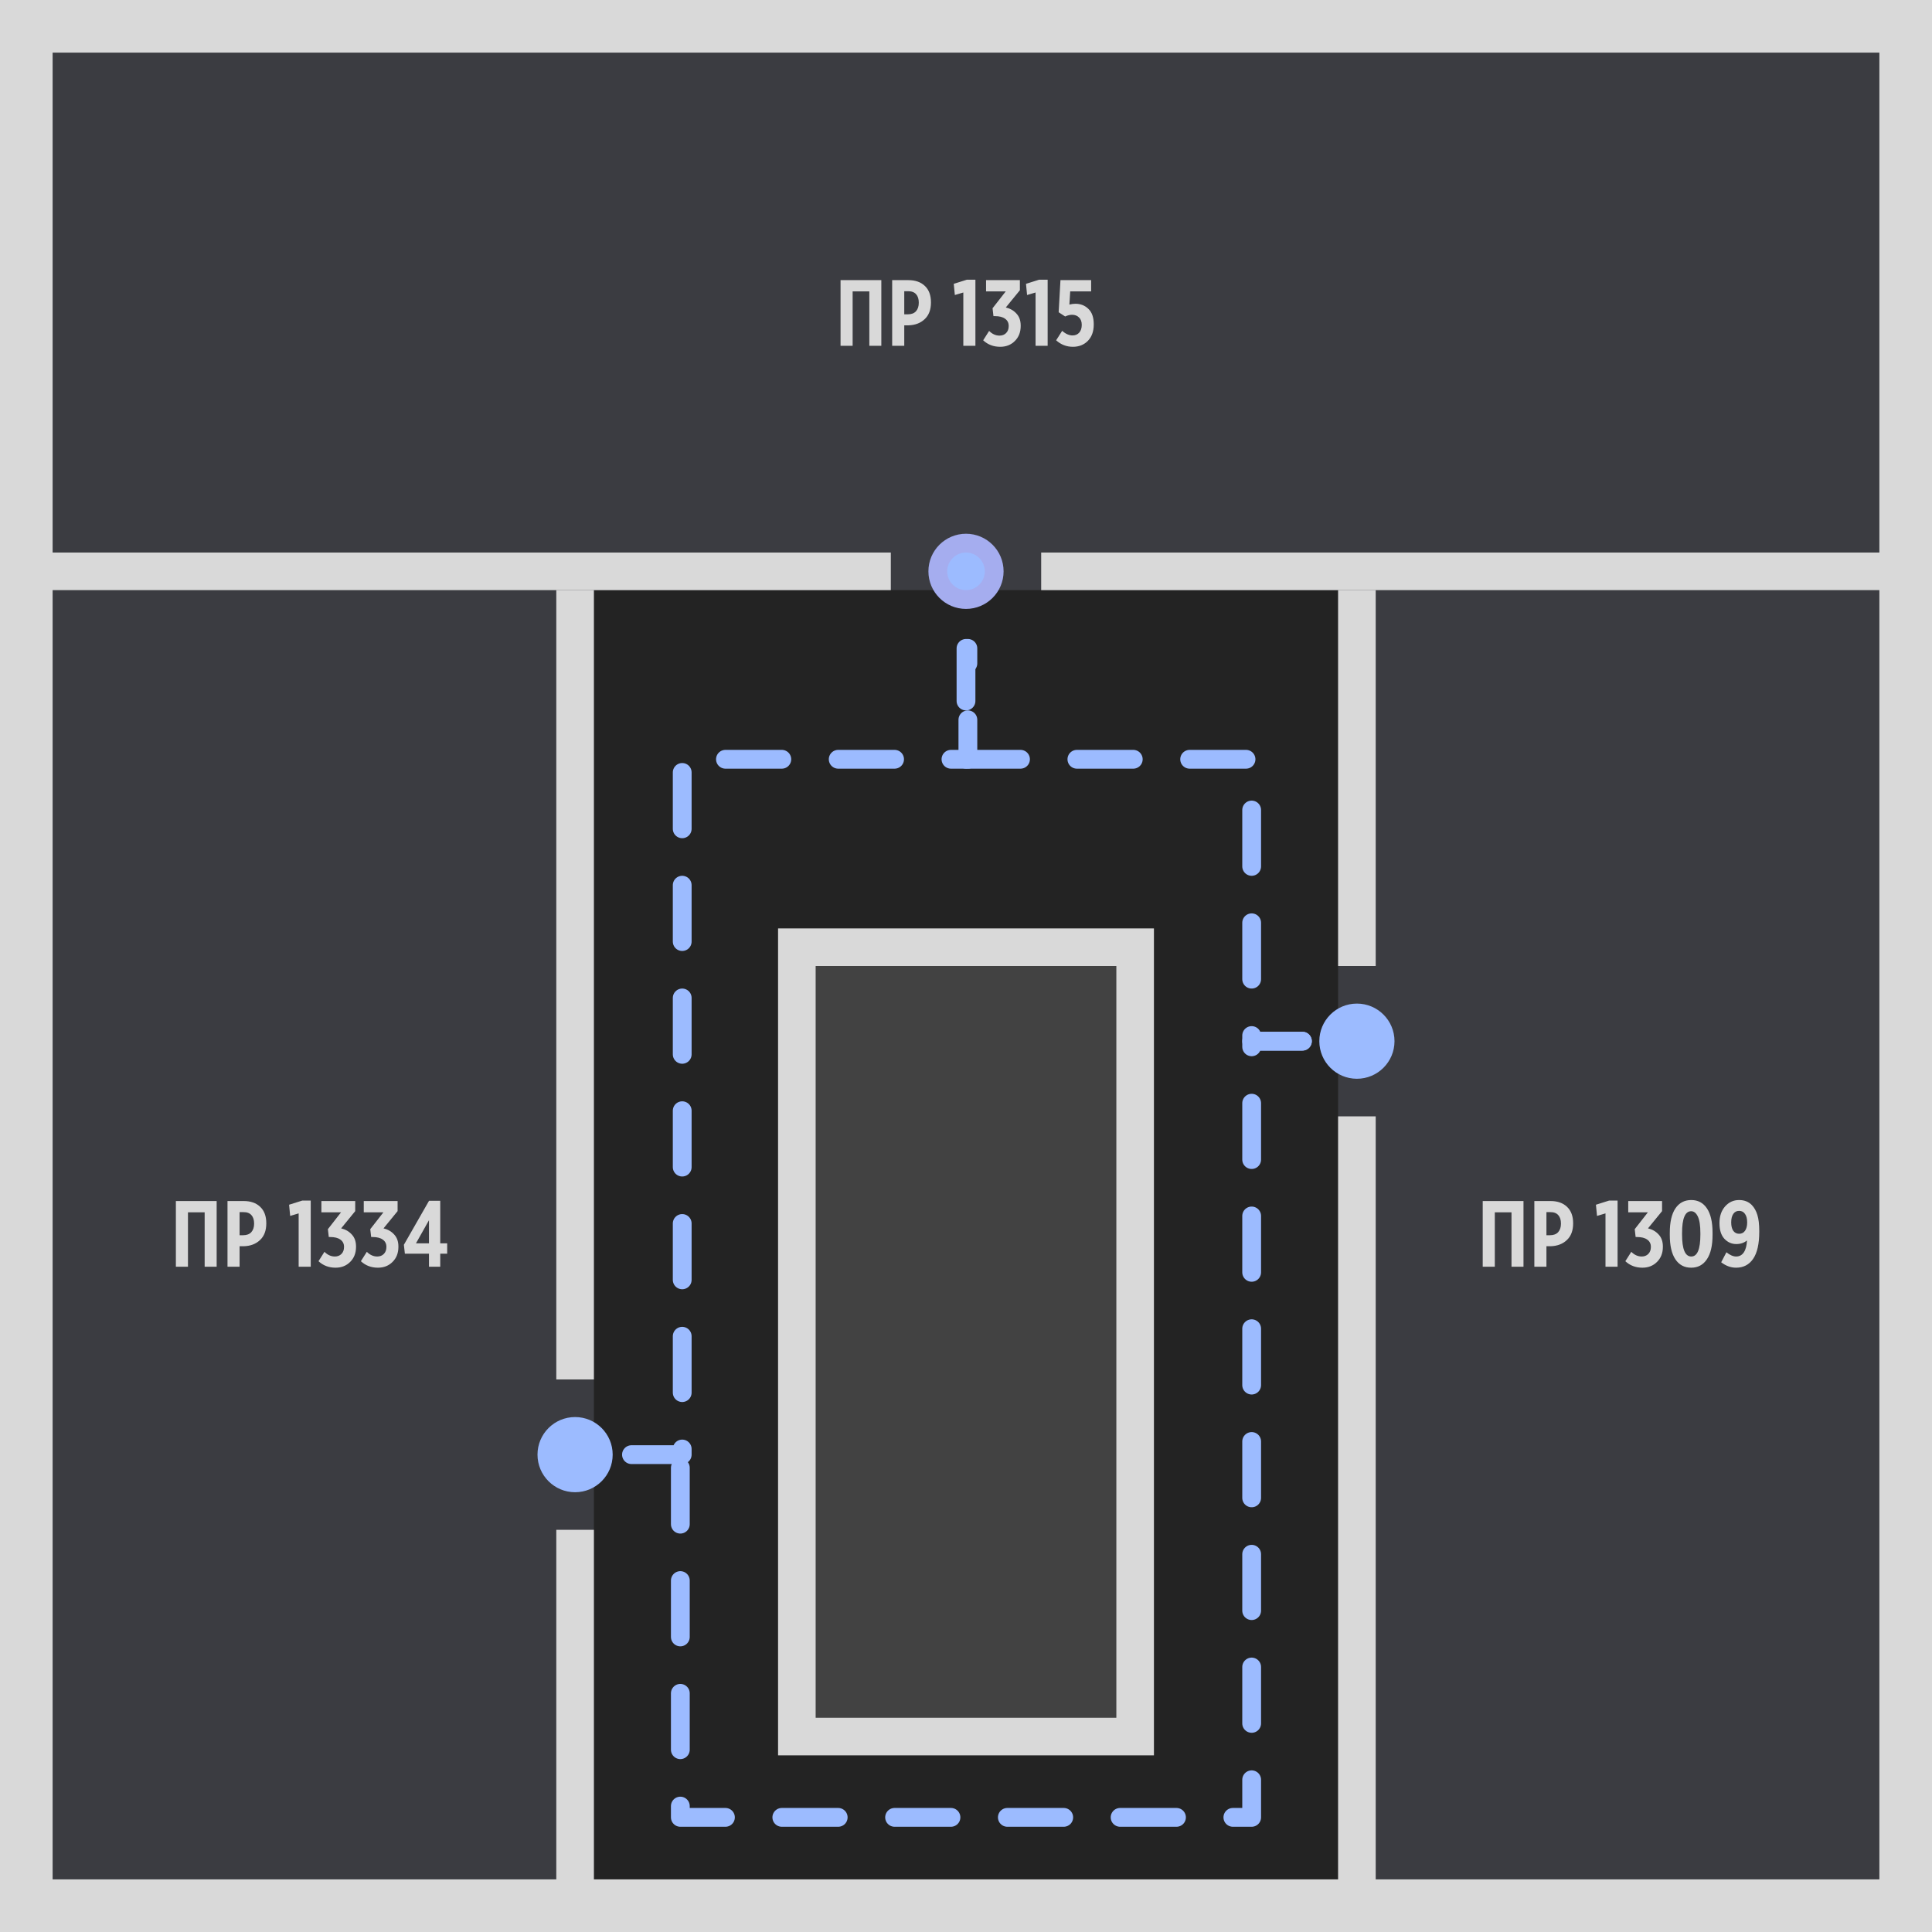 <svg width="514" height="514" viewBox="0 0 514 514" fill="none" xmlns="http://www.w3.org/2000/svg">
<g id="plan-01" clip-path="url(#clip0_1_2)">
<rect width="514" height="514" fill="#232323"/>
<rect id="pr1309" x="356" y="147" width="151" height="360" fill="#3B3C41"/>
<rect id="pr1334" x="7" y="147" width="151" height="360" fill="#3B3C41"/>
<rect id="pr1315" x="7" y="7" width="500" height="150" fill="#3B3C41"/>
<rect id="Rectangle 1" x="212" y="252" width="90" height="210" fill="#424242" stroke="#D9D9D9" stroke-width="10"/>
<path id="Rectangle 5" d="M7 7H507V507H7V7Z" stroke="#D9D9D9" stroke-width="14"/>
<path id="02" d="M346.5 277H333V202H257V172.5" stroke="#9CBBFF" stroke-width="5" stroke-linecap="round" stroke-linejoin="round" stroke-dasharray="15 15"/>
<path id="03" d="M346.5 277H333V483.5H181V387" stroke="#9CBBFF" stroke-width="5" stroke-linecap="round" stroke-linejoin="round" stroke-dasharray="15 15"/>
<path id="01" d="M168 387H181.5V202H257.5V172.5" stroke="#9CBBFF" stroke-width="5" stroke-linecap="round" stroke-linejoin="round" stroke-dasharray="15 15"/>
<path id="Vector 1" d="M7 152L237 152" stroke="#D9D9D9" stroke-width="10"/>
<path id="Vector 2" d="M277 152H507" stroke="#D9D9D9" stroke-width="10"/>
<path id="Vector 5" d="M153 157L153 367" stroke="#D9D9D9" stroke-width="10"/>
<path id="Vector 5_2" d="M153 407L153 507" stroke="#D9D9D9" stroke-width="10"/>
<path id="Vector 6" d="M361 507L361 297" stroke="#D9D9D9" stroke-width="10"/>
<path id="Vector 7" d="M361 257L361 157" stroke="#D9D9D9" stroke-width="10"/>
<circle id="pr1315-v1" cx="257" cy="152" r="7.5" fill="#9CBBFF" stroke="#A5ADEF" stroke-width="5"/>
<circle id="pr1309-v1" cx="361" cy="277" r="10" fill="#9CBBFF"/>
<circle id="pr1334-v1" cx="153" cy="387" r="10" fill="#9CBBFF"/>
<path id="t-pr1309" d="M394.471 337V319.528H405.319V337H402.127V322.528H397.687V337H394.471ZM408.206 337V319.528H412.502C414.358 319.528 415.822 320.04 416.894 321.064C417.982 322.088 418.526 323.544 418.526 325.432V325.48C418.526 327.384 417.974 328.856 416.87 329.896C415.782 330.936 414.358 331.488 412.598 331.552H411.422V337H408.206ZM411.422 328.624H412.382C413.326 328.624 414.046 328.352 414.542 327.808C415.038 327.248 415.286 326.496 415.286 325.552V325.528C415.286 324.552 415.046 323.8 414.566 323.272C414.086 322.728 413.366 322.464 412.406 322.48H411.422V328.624ZM427.135 337V322.816L424.879 323.488L424.591 320.512L428.095 319.408H430.351V337H427.135ZM436.952 337.264C435.16 337.264 433.648 336.688 432.416 335.536L434 333.04C434.832 333.872 435.752 334.288 436.76 334.288C437.48 334.288 438.064 334.064 438.512 333.616C438.976 333.152 439.208 332.536 439.208 331.768V331.72C439.208 330.888 438.888 330.248 438.248 329.8C437.624 329.336 436.712 329.104 435.512 329.104H435.152L434.912 327.016L438.416 322.528H433.184V319.528H442.184V322.216L438.44 326.8C439.592 327.072 440.536 327.616 441.272 328.432C442.024 329.232 442.4 330.296 442.4 331.624V331.72C442.4 333.368 441.88 334.704 440.84 335.728C439.816 336.752 438.52 337.264 436.952 337.264ZM449.929 337.264C448.121 337.264 446.721 336.52 445.729 335.032C444.737 333.544 444.241 331.392 444.241 328.576V327.976C444.241 325.144 444.737 322.984 445.729 321.496C446.737 320.008 448.145 319.264 449.953 319.264C451.745 319.264 453.137 320.008 454.129 321.496C455.121 322.984 455.617 325.136 455.617 327.952V328.552C455.617 331.384 455.113 333.544 454.105 335.032C453.113 336.52 451.721 337.264 449.929 337.264ZM449.953 334.288C451.569 334.288 452.377 332.352 452.377 328.48V328.072C452.377 326.056 452.153 324.584 451.705 323.656C451.257 322.712 450.665 322.24 449.929 322.24C448.313 322.24 447.505 324.176 447.505 328.048V328.456C447.505 332.344 448.321 334.288 449.953 334.288ZM461.898 334.288C462.762 334.288 463.442 333.92 463.938 333.184C464.434 332.448 464.714 331.392 464.778 330.016C463.994 330.656 463.05 330.976 461.946 330.976C460.698 330.976 459.634 330.504 458.754 329.56C457.89 328.616 457.458 327.24 457.458 325.432V325.36C457.458 323.568 457.954 322.104 458.946 320.968C459.954 319.832 461.194 319.264 462.666 319.264C464.074 319.264 465.21 319.712 466.074 320.608C466.73 321.296 467.218 322.168 467.538 323.224C467.874 324.28 468.042 325.704 468.042 327.496V327.736C468.042 330.936 467.498 333.328 466.41 334.912C465.338 336.48 463.826 337.264 461.874 337.264C460.482 337.264 459.162 336.784 457.914 335.824L459.306 333.16C460.234 333.912 461.098 334.288 461.898 334.288ZM462.69 328.24C463.362 328.24 463.882 327.976 464.25 327.448C464.634 326.92 464.826 326.176 464.826 325.216V325.192C464.826 324.232 464.634 323.488 464.25 322.96C463.882 322.416 463.362 322.144 462.69 322.144C462.018 322.144 461.498 322.416 461.13 322.96C460.762 323.488 460.578 324.232 460.578 325.192V325.216C460.578 326.176 460.762 326.92 461.13 327.448C461.514 327.976 462.034 328.24 462.69 328.24Z" fill="#D9D9D9"/>
<path id="t-pr1334" d="M46.792 337V319.528H57.64V337H54.448V322.528H50.008V337H46.792ZM60.526 337V319.528H64.822C66.678 319.528 68.142 320.04 69.214 321.064C70.302 322.088 70.846 323.544 70.846 325.432V325.48C70.846 327.384 70.294 328.856 69.19 329.896C68.102 330.936 66.678 331.488 64.918 331.552H63.742V337H60.526ZM63.742 328.624H64.702C65.646 328.624 66.366 328.352 66.862 327.808C67.358 327.248 67.606 326.496 67.606 325.552V325.528C67.606 324.552 67.366 323.8 66.886 323.272C66.406 322.728 65.686 322.464 64.726 322.48H63.742V328.624ZM79.455 337V322.816L77.199 323.488L76.911 320.512L80.415 319.408H82.671V337H79.455ZM89.272 337.264C87.48 337.264 85.968 336.688 84.736 335.536L86.32 333.04C87.152 333.872 88.072 334.288 89.08 334.288C89.8 334.288 90.384 334.064 90.832 333.616C91.296 333.152 91.528 332.536 91.528 331.768V331.72C91.528 330.888 91.208 330.248 90.568 329.8C89.944 329.336 89.032 329.104 87.832 329.104H87.472L87.232 327.016L90.736 322.528H85.504V319.528H94.504V322.216L90.76 326.8C91.912 327.072 92.856 327.616 93.592 328.432C94.344 329.232 94.72 330.296 94.72 331.624V331.72C94.72 333.368 94.2 334.704 93.16 335.728C92.136 336.752 90.84 337.264 89.272 337.264ZM100.546 337.264C98.754 337.264 97.242 336.688 96.01 335.536L97.594 333.04C98.426 333.872 99.346 334.288 100.354 334.288C101.074 334.288 101.658 334.064 102.106 333.616C102.57 333.152 102.802 332.536 102.802 331.768V331.72C102.802 330.888 102.482 330.248 101.842 329.8C101.218 329.336 100.306 329.104 99.106 329.104H98.746L98.506 327.016L102.01 322.528H96.778V319.528H105.778V322.216L102.034 326.8C103.186 327.072 104.13 327.616 104.866 328.432C105.618 329.232 105.994 330.296 105.994 331.624V331.72C105.994 333.368 105.474 334.704 104.434 335.728C103.41 336.752 102.114 337.264 100.546 337.264ZM114.123 337V333.544H107.715L107.451 331.168L114.147 319.456H117.123V330.784H118.971V333.544H117.123V337H114.123ZM110.667 330.784H114.123V324.64L110.667 330.784Z" fill="#D9D9D9"/>
<path id="t-pr1315" d="M223.624 92V74.528H234.472V92H231.28V77.528H226.84V92H223.624ZM237.358 92V74.528H241.654C243.51 74.528 244.974 75.04 246.046 76.064C247.134 77.088 247.678 78.544 247.678 80.432V80.48C247.678 82.384 247.126 83.856 246.022 84.896C244.934 85.936 243.51 86.488 241.75 86.552H240.574V92H237.358ZM240.574 83.624H241.534C242.478 83.624 243.198 83.352 243.694 82.808C244.19 82.248 244.438 81.496 244.438 80.552V80.528C244.438 79.552 244.198 78.8 243.718 78.272C243.238 77.728 242.518 77.464 241.558 77.48H240.574V83.624ZM256.287 92V77.816L254.031 78.488L253.743 75.512L257.247 74.408H259.503V92H256.287ZM266.104 92.264C264.312 92.264 262.8 91.688 261.568 90.536L263.152 88.04C263.984 88.872 264.904 89.288 265.912 89.288C266.632 89.288 267.216 89.064 267.664 88.616C268.128 88.152 268.36 87.536 268.36 86.768V86.72C268.36 85.888 268.04 85.248 267.4 84.8C266.776 84.336 265.864 84.104 264.664 84.104H264.304L264.064 82.016L267.568 77.528H262.336V74.528H271.336V77.216L267.592 81.8C268.744 82.072 269.688 82.616 270.424 83.432C271.176 84.232 271.552 85.296 271.552 86.624V86.72C271.552 88.368 271.032 89.704 269.992 90.728C268.968 91.752 267.672 92.264 266.104 92.264ZM275.506 92V77.816L273.25 78.488L272.962 75.512L276.466 74.408H278.722V92H275.506ZM285.443 92.264C283.747 92.264 282.259 91.688 280.979 90.536L282.587 88.016C283.499 88.832 284.419 89.24 285.347 89.24C286.083 89.24 286.675 88.992 287.123 88.496C287.571 87.984 287.795 87.296 287.795 86.432V86.408C287.795 85.576 287.555 84.928 287.075 84.464C286.595 83.984 285.979 83.744 285.227 83.744C284.635 83.744 284.019 83.896 283.379 84.2L281.651 83.072L282.131 74.528H290.291V77.528H284.723L284.507 81.032C285.051 80.888 285.587 80.816 286.115 80.816C287.491 80.816 288.643 81.272 289.571 82.184C290.515 83.08 290.987 84.44 290.987 86.264V86.336C290.987 88.16 290.467 89.608 289.427 90.68C288.387 91.736 287.059 92.264 285.443 92.264Z" fill="#D9D9D9"/>
</g>
<defs>
<clipPath id="clip0_1_2">
<rect width="514" height="514" fill="white"/>
</clipPath>
</defs>
</svg>
